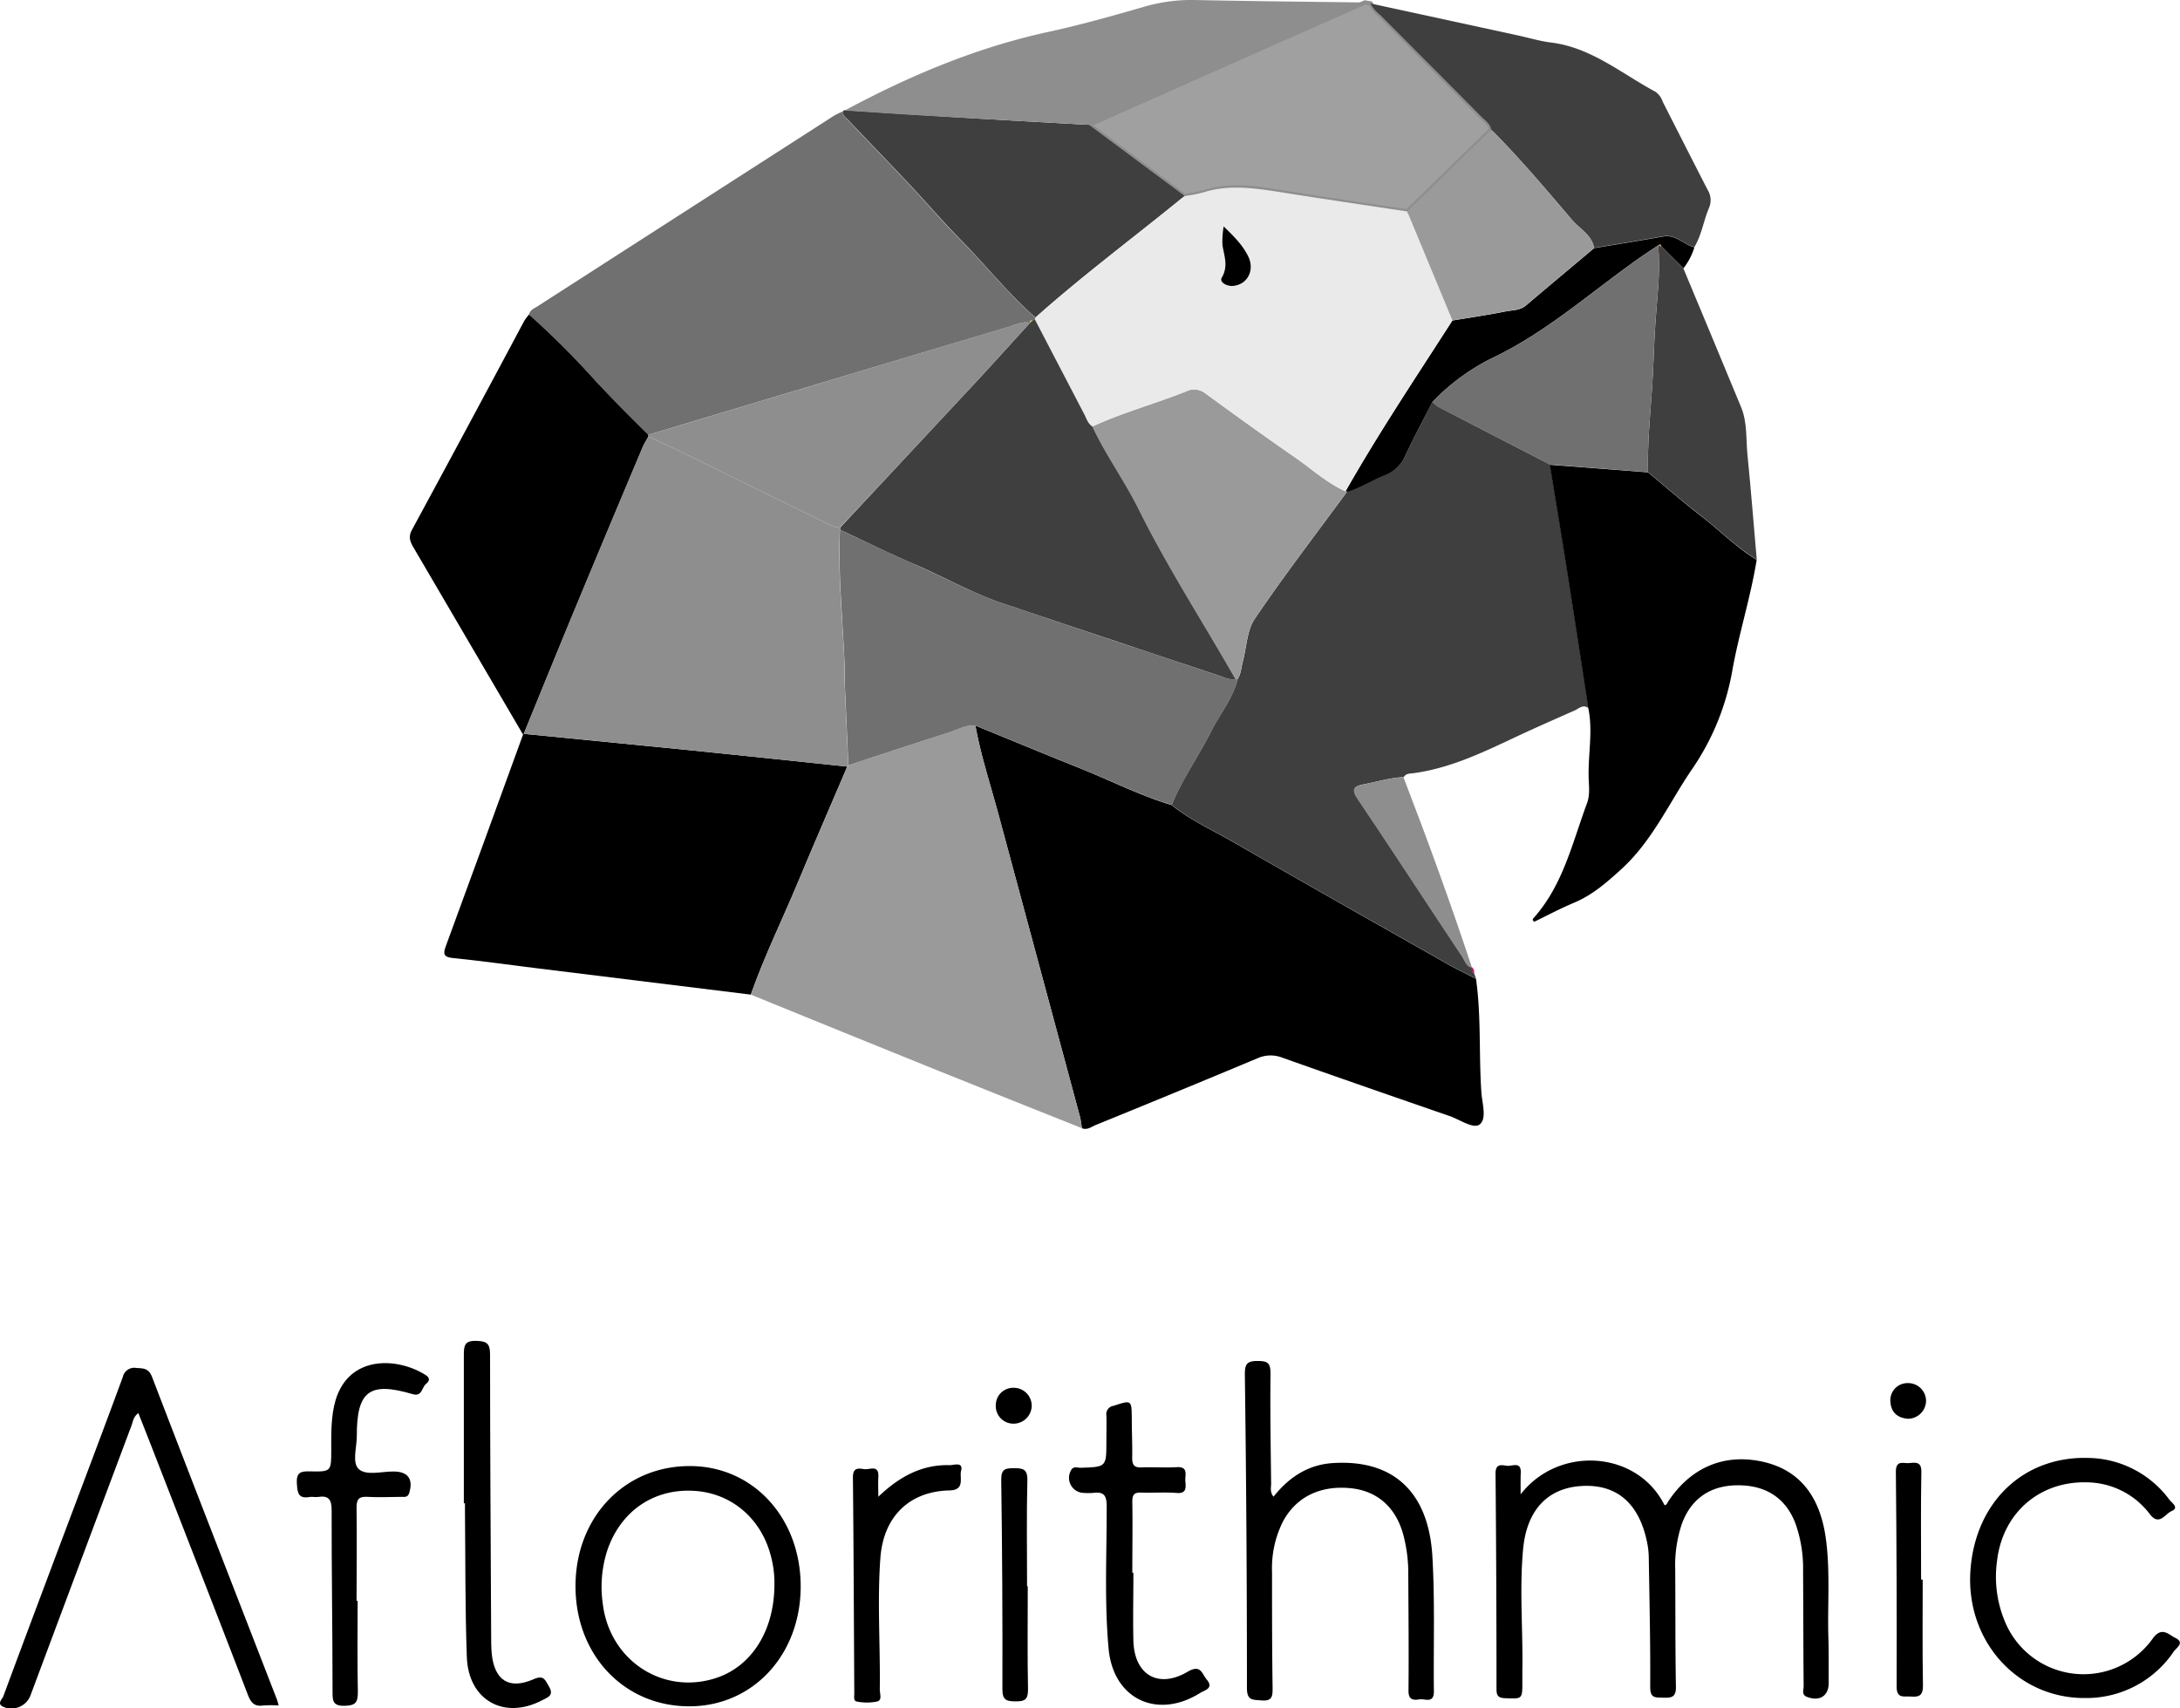 <?xml version="1.0" encoding="UTF-8"?> <svg xmlns="http://www.w3.org/2000/svg" id="Layer_1" data-name="Layer 1" viewBox="0 0 502.09 393.48"><defs><style>.cls-1{fill:#011f44;}.cls-2{fill:#3f3f3f;}.cls-3{fill:#707070;}.cls-4{fill:#9b9a9a;}.cls-5{fill:#a0a0a0;stroke:#8e8e8e;stroke-miterlimit:10;}.cls-6{fill:#8e8e8e;}.cls-7{fill:#bf1c74;}.cls-8{fill:#eaeaea;}.cls-9{fill:#efb405;}.cls-10{fill:#ef8505;}</style></defs><path class="cls-1" d="M389.92,97.41c-.05,0-.1,0-.15,0v0Zm-46.72,0c-.05,0-.1,0-.16,0v0Z" transform="translate(-167.17 -7.78)"></path><path class="cls-2" d="M506.69,232l.46,1.24c-2.2-1.15-4.45-2.23-6.61-3.45-16.48-9.34-33-18.66-49.39-28.11-4.76-2.74-9.81-5-14.12-8.5,2.41-5.9,6.11-11.12,9-16.79,2-4.06,5.06-7.63,6.17-12.16.82-1.25.86-2.73,1.23-4.11.86-3.31.94-7.15,2.75-9.82,6.77-10,14.11-19.53,21.23-29.25,3.12-.91,5.85-2.69,8.83-3.9a8.43,8.43,0,0,0,4.71-4.61c1.91-4.14,4.09-8.15,6.16-12.21a8,8,0,0,0,1.38,1.18q12.82,6.66,25.69,13.27c1.39,8.53,2.81,17.06,4.15,25.6,1.61,10.18,3.16,20.37,4.73,30.56-1.21-1-2.18,0-3.14.46-5,2.21-10.06,4.43-15,6.78-7.14,3.36-14.29,6.64-22.23,7.71-.73.1-1.71,0-2.2.9-3.14.12-6.13,1.08-9.19,1.65-2.29.42-2.94,1.07-1.39,3.37,8.13,12.07,16.06,24.27,24.12,36.39.59.9.87,2.21,2.24,2.44l0,0A1.1,1.1,0,0,0,506.69,232Z" transform="translate(-167.17 -7.78)"></path><path d="M437,193.22c4.31,3.48,9.36,5.75,14.12,8.49,16.41,9.45,32.91,18.77,49.39,28.11,2.16,1.22,4.41,2.3,6.61,3.45,1.23,8.7.63,17.48,1.24,26.2.18,2.52,1.31,6-.42,7.34-1.44,1.09-4.53-1.13-6.87-1.94-12.88-4.45-25.76-8.91-38.6-13.47a7.34,7.34,0,0,0-5.67.15q-18.56,7.77-37.21,15.35c-1,.41-2,1.26-3.24.77-.16-.91-.24-1.85-.48-2.75q-9.31-34.61-18.65-69.21c-1.85-6.92-4.13-13.72-5.41-20.79,7.91,3.23,15.8,6.51,23.73,9.68C422.73,187.47,429.63,191,437,193.22Z" transform="translate(-167.17 -7.78)"></path><path class="cls-3" d="M289,80.24c.23-1.06,1.18-1.4,1.95-1.89q34.11-21.94,68.23-43.87a20.36,20.36,0,0,1,2.2-1.08c-.27,1,.54,1.49,1.1,2.07,4.8,5.06,9.64,10.07,14.42,15.15,3.84,4.1,7.48,8.39,11.43,12.37,5.86,5.9,11,12.47,17.32,17.95a1.71,1.71,0,0,1-.1.5,2.91,2.91,0,0,0-.58.15c-.33,0-.68.07-.59.55l0,0c-1.75-.4-3.26.46-4.83.92Q358,95.46,316.51,107.94c-4.2-4-8.25-8.23-12.25-12.49A192,192,0,0,0,289,80.24Z" transform="translate(-167.17 -7.78)"></path><path d="M340.09,236.89l-50-6.16c-6.21-.77-12.41-1.65-18.64-2.27-2.18-.22-2.24-1-1.6-2.74q8.94-24.34,17.79-48.74l.18-.16q19.63,1.94,39.28,3.88c11.74,1.19,23.47,2.44,35.21,3.67-3.84,9-7.73,17.94-11.49,26.95C347.24,219.85,343.17,228.16,340.09,236.89Z" transform="translate(-167.17 -7.78)"></path><path class="cls-4" d="M340.09,236.89c3.08-8.73,7.15-17,10.72-25.57,3.76-9,7.65-18,11.49-26.95l.27-.32c7.77-2.55,15.53-5.13,23.32-7.6,1.94-.62,3.77-1.79,5.95-1.53,1.28,7.07,3.56,13.87,5.41,20.79q9.27,34.62,18.65,69.21c.24.9.32,1.84.48,2.75-11.18-4.47-22.37-8.91-33.54-13.42Q361.45,245.61,340.09,236.89Z" transform="translate(-167.17 -7.78)"></path><path d="M533,171c-1.57-10.19-3.12-20.38-4.73-30.56-1.34-8.54-2.76-17.07-4.15-25.6l22.6,1.74c4.22,3.49,8.35,7.08,12.68,10.43,4.14,3.21,7.85,7,12.36,9.73-1.41,8.74-4.16,17.19-5.68,25.89a57.46,57.46,0,0,1-9.37,22.57c-5.23,7.73-9.06,16.39-16.19,22.86-3.36,3.05-6.64,5.92-10.86,7.68-3.14,1.32-6.16,2.93-9.11,4.36-.65-.45-.27-.73-.14-.88,6.76-7.57,8.89-17.3,12.28-26.43.71-1.91.43-3.94.37-5.9C532.92,181.56,534.07,176.26,533,171Z" transform="translate(-167.17 -7.78)"></path><path d="M287.81,176.82l-.18.16Q275,155.41,262.38,133.85c-.81-1.37-1.17-2.47-.34-4q13-24,25.87-48.15a12.68,12.68,0,0,1,1.1-1.46,192,192,0,0,1,15.25,15.21c4,4.26,8.05,8.44,12.25,12.49,0,.13,0,.26,0,.39-.44.82-.95,1.6-1.31,2.46q-7.38,17.55-14.72,35.14C296.21,156.21,292,166.52,287.81,176.82Z" transform="translate(-167.17 -7.78)"></path><path class="cls-5" d="M481.53,8.35l1.31.22A7.58,7.58,0,0,0,485,11.18Q496.7,23,508.39,34.7c.86.87,2,1.57,2.22,2.93L491.27,56.49c-9.59-1.45-19.18-2.85-28.75-4.38-6.08-1-12.13-2-18.23,0a34.21,34.21,0,0,1-4.29.83L418,36.54q15.67-7,31.35-13.95Q465.43,15.45,481.53,8.35Z" transform="translate(-167.17 -7.78)"></path><path class="cls-2" d="M510.62,37.63c-.24-1.36-1.37-2.06-2.23-2.93Q496.72,22.93,485,11.18a7.58,7.58,0,0,1-2.19-2.61l33.91,7.36c2.55.55,5.07,1.32,7.64,1.64,9.32,1.14,16.28,7.18,24.13,11.37a4.56,4.56,0,0,1,1.62,2.25C553.58,38,557,44.78,560.49,51.55a4.48,4.48,0,0,1,.28,4.15c-1.25,2.95-1.68,6.21-3.36,9-2.45-.63-4.27-3-7.16-2.49-5.3.94-10.61,1.79-15.92,2.68-.55-3-3.33-4.39-5.1-6.46C523.2,51.35,517.2,44.23,510.62,37.63Z" transform="translate(-167.17 -7.78)"></path><path class="cls-2" d="M418,36.54l22,16.37c-11.43,9.37-23.31,18.18-34.34,28-6.3-5.49-11.46-12.06-17.32-18-3.95-4-7.59-8.27-11.43-12.37-4.78-5.08-9.62-10.09-14.42-15.15-.56-.58-1.37-1-1.1-2.07a.47.47,0,0,1,.28-.16c6.36.4,12.71.85,19.07,1.21C393.15,35.17,405.56,35.84,418,36.54Z" transform="translate(-167.17 -7.78)"></path><path class="cls-6" d="M418,36.54c-12.41-.7-24.82-1.37-37.23-2.09-6.36-.36-12.71-.81-19.07-1.21,14.9-8,30.37-14.53,47-18.13,7.52-1.63,14.95-3.75,22.35-5.88a39,39,0,0,1,11.71-1.44c12.93.27,25.86.39,38.79.56q-16.09,7.13-32.21,14.24Z" transform="translate(-167.17 -7.78)"></path><path d="M517.4,352c8.8-11.34,26.88-10.09,33.13,2.48.55,0,.61-.47.82-.79,5.22-7.91,12.94-11.17,21.82-9.2,8.2,1.83,13,7.59,14.45,17.18,1.15,7.79.42,15.64.66,23.46.11,3.44.05,6.89.07,10.33,0,3-2.11,4.3-5,3.2-1.32-.51-.76-1.59-.77-2.4-.08-8.88-.07-17.75-.13-26.63a30.86,30.86,0,0,0-1.81-11.06c-2.29-5.83-6.9-8.76-13.5-8.65-6.17.1-10.54,3.16-12.63,8.94A29.93,29.93,0,0,0,553,369.33c.06,9,0,18,.16,26.94.06,2.49-1,2.62-2.92,2.57s-3,.13-3-2.48c.06-9.92-.17-19.84-.33-29.76a18.62,18.62,0,0,0-.36-3.41c-1.82-9.11-7-13.59-15.1-13.11-7.84.46-12.64,5.55-13.48,14.52-.88,9.38,0,18.79-.18,28.18,0,.84,0,1.67,0,2.51,0,3.92,0,3.83-4,3.67-1.53-.06-1.94-.59-1.95-2q0-24.9-.22-49.81c0-2.39,1.53-1.84,2.71-1.72s3.2-1.08,3.1,1.62C517.36,348.46,517.4,349.91,517.4,352Z" transform="translate(-167.17 -7.78)"></path><path class="cls-2" d="M571.78,136.71c-4.51-2.75-8.22-6.52-12.36-9.73-4.33-3.35-8.46-6.94-12.68-10.43-.16-6.35.45-12.69.9-19,.36-5,.45-10.15.78-15.2.39-6,1.24-12,.64-18h.09l.63.17,5.11,5.11c4.44,10.67,8.91,21.33,13.31,32,1.41,3.45,1.08,7.19,1.43,10.8C570.44,120.51,571.07,128.61,571.78,136.71Z" transform="translate(-167.17 -7.78)"></path><path d="M231.34,400.64a25.82,25.82,0,0,0-3.54,0c-2,.29-2.83-.6-3.54-2.46-7.21-18.77-14.53-37.49-21.82-56.23-1.11-2.86-2.24-5.71-3.4-8.66-1.16.84-1.24,1.95-1.59,2.89Q185.86,367.06,174.31,398a4.72,4.72,0,0,1-6.26,3c-1.76-.7-.37-1.79-.09-2.54,4.33-11.72,8.74-23.42,13.13-35.13,4.8-12.77,9.65-25.53,14.36-38.34a2.7,2.7,0,0,1,3.18-2.09c1.63.07,2.8.09,3.56,2.06,9.52,24.8,19.17,49.55,28.77,74.32A12.93,12.93,0,0,1,231.34,400.64Z" transform="translate(-167.17 -7.78)"></path><path d="M460.48,352.54c3.62-4.54,8-7.37,13.65-7.74,13.76-.9,22,6.47,22.93,21.3.62,10.41.24,20.88.36,31.32,0,2.85-2.06,1.61-3.34,1.81-1.48.24-2.53.07-2.51-2,.08-8.88,0-17.75-.05-26.63a34.44,34.44,0,0,0-1.23-9.59c-1.81-6.25-6.13-9.9-12.25-10.44-7-.63-12.47,2.15-15.45,7.82a24,24,0,0,0-2.45,11.51c0,8.87,0,17.75.13,26.62,0,1.91,0,3.16-2.55,2.95-2-.17-3.36.09-3.36-2.83q0-36.18-.48-72.36c0-2.34.55-3,2.91-3s3,.46,3,2.91c-.11,8.46.05,16.92.14,25.37C459.93,350.48,459.61,351.44,460.48,352.54Z" transform="translate(-167.17 -7.78)"></path><path d="M325.83,400.83c-15-.05-26.15-11.88-26.11-27.76s11.38-27.63,26.35-27.58c14.55,0,25.48,11.9,25.51,27.66S340.6,400.88,325.83,400.83Zm19.7-27.94a23.53,23.53,0,0,0-.73-6.34c-2.14-8.88-9.11-14.88-17.86-15.36-9.24-.51-16.75,4.66-19.85,13.57a27.27,27.27,0,0,0-1.1,12.35c1.53,13.16,13.89,21.24,26.16,17.18C340.27,391.6,345.49,383.44,345.53,372.89Z" transform="translate(-167.17 -7.78)"></path><path d="M647.33,398.92c-15.59.07-27.5-13.25-26.33-29.44,1.13-15.75,12.27-26.37,27.31-25.86a23.62,23.62,0,0,1,18.52,9.64c.54.69,2.34,1.82.47,2.61-1.45.61-2.8,3.47-4.93.77a18.41,18.41,0,0,0-14.25-7.4c-11.13-.41-19.72,7-21,18.11A26.67,26.67,0,0,0,629,381.46a19.57,19.57,0,0,0,34,3.73c2.08-2.85,3.64-.86,5.21-.11,2.26,1.09.14,2.34-.41,3.16A24.25,24.25,0,0,1,647.33,398.92Z" transform="translate(-167.17 -7.78)"></path><path d="M554.89,69.59l-5.11-5.1c-.1-.48-.33-.45-.63-.17l-.09,0c-1.12.74-2.25,1.48-3.36,2.24C534.3,74.43,524,83.89,511.39,90a48.92,48.92,0,0,0-14.32,10.4c-2.07,4.06-4.25,8.07-6.16,12.21a8.43,8.43,0,0,1-4.71,4.61c-3,1.21-5.71,3-8.83,3.9a.21.21,0,0,0-.31-.14c7.64-13.47,16.26-26.34,24.62-39.36,4.09-.68,8.19-1.28,12.25-2.09,1.58-.32,3.31-.2,4.7-1.38,5.21-4.43,10.47-8.81,15.7-13.21,5.31-.89,10.62-1.74,15.92-2.68,2.89-.52,4.71,1.86,7.16,2.49A14.73,14.73,0,0,1,554.89,69.59Z" transform="translate(-167.17 -7.78)"></path><path d="M249.54,376.51c0,7-.1,14,.05,21,0,2.36-.45,3.13-3,3.2-2.91.09-2.82-1.31-2.83-3.37,0-13.89-.23-27.77-.21-41.66,0-2.45-.65-3.47-3.13-3.08-.61.1-1.27-.08-1.88,0-2.68.5-2.87-.93-3-3.14-.15-2.62,1-2.8,3.09-2.75,4.83.11,4.83,0,4.83-4.92,0-3.86-.09-7.74,1-11.49,3.12-10.41,14.28-9.93,20.82-5.73,1.11.72.68,1.46,0,2-1,.83-.88,3-3.07,2.35-9.93-2.94-12.9-.73-12.86,9.65,0,2.67-1.21,6.32.58,7.73s5.18.42,7.88.44c3.36,0,4.6,1.8,3.59,5-.34,1-1.06.84-1.73.84-2.61,0-5.23.16-7.83,0-2.16-.16-2.58.71-2.55,2.66.1,7.1,0,14.2,0,21.3Z" transform="translate(-167.17 -7.78)"></path><path d="M428.21,370.08c0,5.22-.12,10.45,0,15.66.22,7.87,5.76,11.12,12.54,7.1,3-1.76,3.24.51,4.34,1.81,1.74,2.06-.5,2.47-1.5,3.1-9.91,6.21-20.05,1.4-21.09-10.22-1-10.93-.41-21.91-.44-32.86,0-2.57-.8-3.3-3.14-3a16,16,0,0,1-2.19,0,3.47,3.47,0,0,1-2.87-5.23c.54-1,1.48-.54,2.23-.56,5.89-.19,5.89-.17,5.9-6.11,0-2,.05-4,0-5.94a1.92,1.92,0,0,1,1.62-2.21c4.19-1.36,4.18-1.42,4.23,2.93,0,3,.15,6.06.09,9.08,0,1.6.48,2.24,2.15,2.17,2.71-.11,5.43.1,8.14-.06s1.85,1.84,1.95,3.17.41,3-2,2.77c-2.7-.2-5.43,0-8.14-.08-1.7-.08-2.09.57-2.07,2.15.09,5.43,0,10.86,0,16.28Z" transform="translate(-167.17 -7.78)"></path><path d="M274,354.08c0-11.38,0-22.77,0-34.15,0-2.21.17-3.37,2.92-3.28,2.45.07,3.12.68,3.12,3.15,0,21.52.15,43,.25,64.54,0,1.47,0,2.94.14,4.39.62,6.12,4,8.33,9.63,5.86,2.45-1.07,2.66.23,3.54,1.67,1.28,2.1-.34,2.53-1.58,3.18-8.73,4.58-17,0-17.33-10-.41-11.17-.31-22.35-.43-33.52,0-.63,0-1.26,0-1.88Z" transform="translate(-167.17 -7.78)"></path><path d="M369.46,352.55c4.87-4.63,10-7.45,16.48-7.27.93,0,3.15-.85,2.58,1.33-.4,1.56,1,4.41-2.67,4.49-9.21.2-15.2,6-15.91,15.52-.75,10.1,0,20.23-.14,30.35,0,1,.61,2.45-.64,2.76a11.88,11.88,0,0,1-4.64,0c-.84-.12-.59-1.21-.59-1.9-.1-16.59-.15-33.18-.32-49.78,0-2.23,1.25-2.06,2.57-1.86s3.43-1.14,3.29,1.77C369.39,349.48,369.46,351,369.46,352.55Z" transform="translate(-167.17 -7.78)"></path><path d="M610,371.67c0,8.15-.09,16.3.06,24.44,0,2.3-.94,2.61-2.78,2.47-1.58-.12-3.29.57-3.28-2.28q.07-24.76-.18-49.51c0-2.86,1.84-1.81,3.15-2,1.47-.14,2.77-.31,2.72,2.08-.15,8.25-.06,16.5-.06,24.75Z" transform="translate(-167.17 -7.78)"></path><path class="cls-6" d="M506.19,230.67c-1.37-.23-1.65-1.54-2.24-2.44-8.06-12.12-16-24.32-24.12-36.39-1.55-2.3-.9-3,1.39-3.37,3.06-.57,6-1.53,9.19-1.65C496,201.33,501.31,215.91,506.19,230.67Z" transform="translate(-167.17 -7.78)"></path><path d="M403.88,373.18c0,7.94-.1,15.88.06,23.81,0,2.33-.77,2.71-2.84,2.7s-3.07-.23-3.06-2.8q.07-24.13-.27-48.26c0-2.45.9-2.65,2.88-2.65s3.2.09,3.14,2.76c-.2,8.14-.07,16.29-.07,24.44Z" transform="translate(-167.17 -7.78)"></path><path d="M404.79,331.59a4.18,4.18,0,0,1-4.22,4.13,4.05,4.05,0,0,1-4.05-4.26,4,4,0,0,1,4-4A4.14,4.14,0,0,1,404.79,331.59Z" transform="translate(-167.17 -7.78)"></path><path d="M606.47,326.38a4.12,4.12,0,0,1,4.3,4,4.18,4.18,0,0,1-4.15,4.21c-2.34-.16-3.89-1.4-4.06-3.91A3.94,3.94,0,0,1,606.47,326.38Z" transform="translate(-167.17 -7.78)"></path><path class="cls-7" d="M506.69,232a1.1,1.1,0,0,1-.54-1.41C506.72,230.94,506.72,231.48,506.69,232Z" transform="translate(-167.17 -7.78)"></path><path class="cls-3" d="M391.84,174.92c-2.18-.26-4,.91-5.95,1.53-7.79,2.47-15.55,5.05-23.32,7.6-.27-6-.55-12.06-.8-18.08-.09-2.19,0-4.38-.14-6.57-.45-9.86-1.45-19.71-1-29.6,5.67,2.64,11.28,5.43,17,7.89,6.9,3,13.44,6.73,20.58,9.13q24.76,8.33,49.56,16.55c1.27.42,2.51,1.07,3.93.88H452l.21,0c-1.11,4.53-4.13,8.1-6.17,12.16-2.85,5.67-6.55,10.89-9,16.79-7.4-2.25-14.3-5.74-21.46-8.61C407.64,181.43,399.75,178.15,391.84,174.92Z" transform="translate(-167.17 -7.78)"></path><path class="cls-4" d="M452.16,164.26l-.21,0h-.21c-7.43-13.05-15.62-25.66-22.31-39.14-3.23-6.53-7.57-12.47-10.67-19.09,7-3.24,14.44-5.23,21.57-8.08a4.22,4.22,0,0,1,4.56.52c6.82,5,13.64,9.9,20.57,14.7,3.83,2.64,7.28,5.86,11.6,7.78a.21.21,0,0,1,.31.14c-7.12,9.72-14.46,19.29-21.23,29.25-1.81,2.67-1.89,6.51-2.75,9.82C453,161.53,453,163,452.16,164.26Z" transform="translate(-167.17 -7.78)"></path><path class="cls-3" d="M497.07,100.36A48.92,48.92,0,0,1,511.39,90C524,83.89,534.3,74.43,545.7,66.58c1.11-.76,2.24-1.5,3.36-2.24.6,6-.25,12-.64,18-.33,5-.42,10.15-.78,15.2-.45,6.3-1.06,12.64-.9,19l-22.6-1.74q-12.85-6.63-25.69-13.27A8,8,0,0,1,497.07,100.36Z" transform="translate(-167.17 -7.78)"></path><path class="cls-8" d="M477.06,120.94c-4.32-1.92-7.77-5.14-11.6-7.78-6.93-4.8-13.75-9.75-20.57-14.7a4.22,4.22,0,0,0-4.56-.52c-7.13,2.85-14.59,4.84-21.57,8.08-1-.66-1.34-1.81-1.86-2.81q-5.68-10.87-11.34-21.77a1.71,1.71,0,0,0,.1-.5c11-9.85,22.91-18.66,34.34-28a34.21,34.21,0,0,0,4.29-.83c6.1-1.95,12.15-.93,18.23,0,9.57,1.53,19.16,2.93,28.75,4.38l10.41,25.09C493.32,94.6,484.7,107.47,477.06,120.94Zm-28-61a21.27,21.27,0,0,0-.28,4.29c.38,2.52,1.41,4.85-.15,7.5-.65,1.11,1.25,2,2.45,1.92,3.47-.22,5.22-3.64,3.63-6.83C453.41,64.27,451.47,62.29,449,59.94Z" transform="translate(-167.17 -7.78)"></path><path class="cls-2" d="M405.56,81.44q5.67,10.89,11.34,21.77c.52,1,.82,2.15,1.86,2.81,3.1,6.62,7.44,12.56,10.67,19.09,6.69,13.48,14.88,26.09,22.31,39.14-1.42.19-2.66-.46-3.93-.88q-24.8-8.25-49.56-16.55c-7.14-2.4-13.68-6.17-20.58-9.13-5.75-2.46-11.36-5.25-17-7.89,0-.17,0-.33,0-.49Q375.89,113,391.15,96.64c4.47-4.8,8.85-9.68,13.27-14.53l0,0,.59-.55A2.91,2.91,0,0,1,405.56,81.44Z" transform="translate(-167.17 -7.78)"></path><path class="cls-6" d="M404.42,82.11c-4.42,4.85-8.8,9.73-13.27,14.53Q375.91,113,360.6,129.3a7.27,7.27,0,0,1-3.22-1.06l-33.83-16.61c-2.33-1.14-4.7-2.2-7.05-3.3,0-.13,0-.26,0-.39Q358,95.48,399.59,83C401.16,82.57,402.67,81.71,404.42,82.11Z" transform="translate(-167.17 -7.78)"></path><path class="cls-9" d="M405,81.59l-.59.55C404.3,81.66,404.65,81.63,405,81.59Z" transform="translate(-167.17 -7.78)"></path><path class="cls-6" d="M316.5,108.33c2.35,1.1,4.72,2.16,7.05,3.3l33.83,16.61a7.27,7.27,0,0,0,3.22,1.06c0,.17,0,.33,0,.5-.46,9.89.54,19.74,1,29.6.1,2.19.05,4.38.14,6.57.25,6,.53,12.05.8,18.08l-.27.32c-11.74-1.23-23.47-2.48-35.21-3.67q-19.63-2-39.28-3.88c4.22-10.3,8.4-20.61,12.66-30.89q7.3-17.6,14.72-35.14C315.55,109.93,316.06,109.15,316.5,108.33Z" transform="translate(-167.17 -7.78)"></path><path class="cls-4" d="M501.68,81.58,491.27,56.49l19.34-18.86c6.59,6.6,12.59,13.72,18.62,20.81,1.77,2.07,4.55,3.42,5.1,6.46-5.23,4.4-10.49,8.78-15.7,13.21-1.39,1.18-3.12,1.06-4.7,1.38C509.87,80.3,505.77,80.9,501.68,81.58Z" transform="translate(-167.17 -7.78)"></path><path class="cls-10" d="M549.15,64.32c.3-.28.53-.31.63.17Z" transform="translate(-167.17 -7.78)"></path><path d="M449,59.94c2.45,2.35,4.39,4.33,5.65,6.88,1.59,3.19-.16,6.61-3.63,6.83-1.2.07-3.1-.81-2.45-1.92,1.56-2.65.53-5,.15-7.5A21.27,21.27,0,0,1,449,59.94Z" transform="translate(-167.17 -7.78)"></path></svg> 